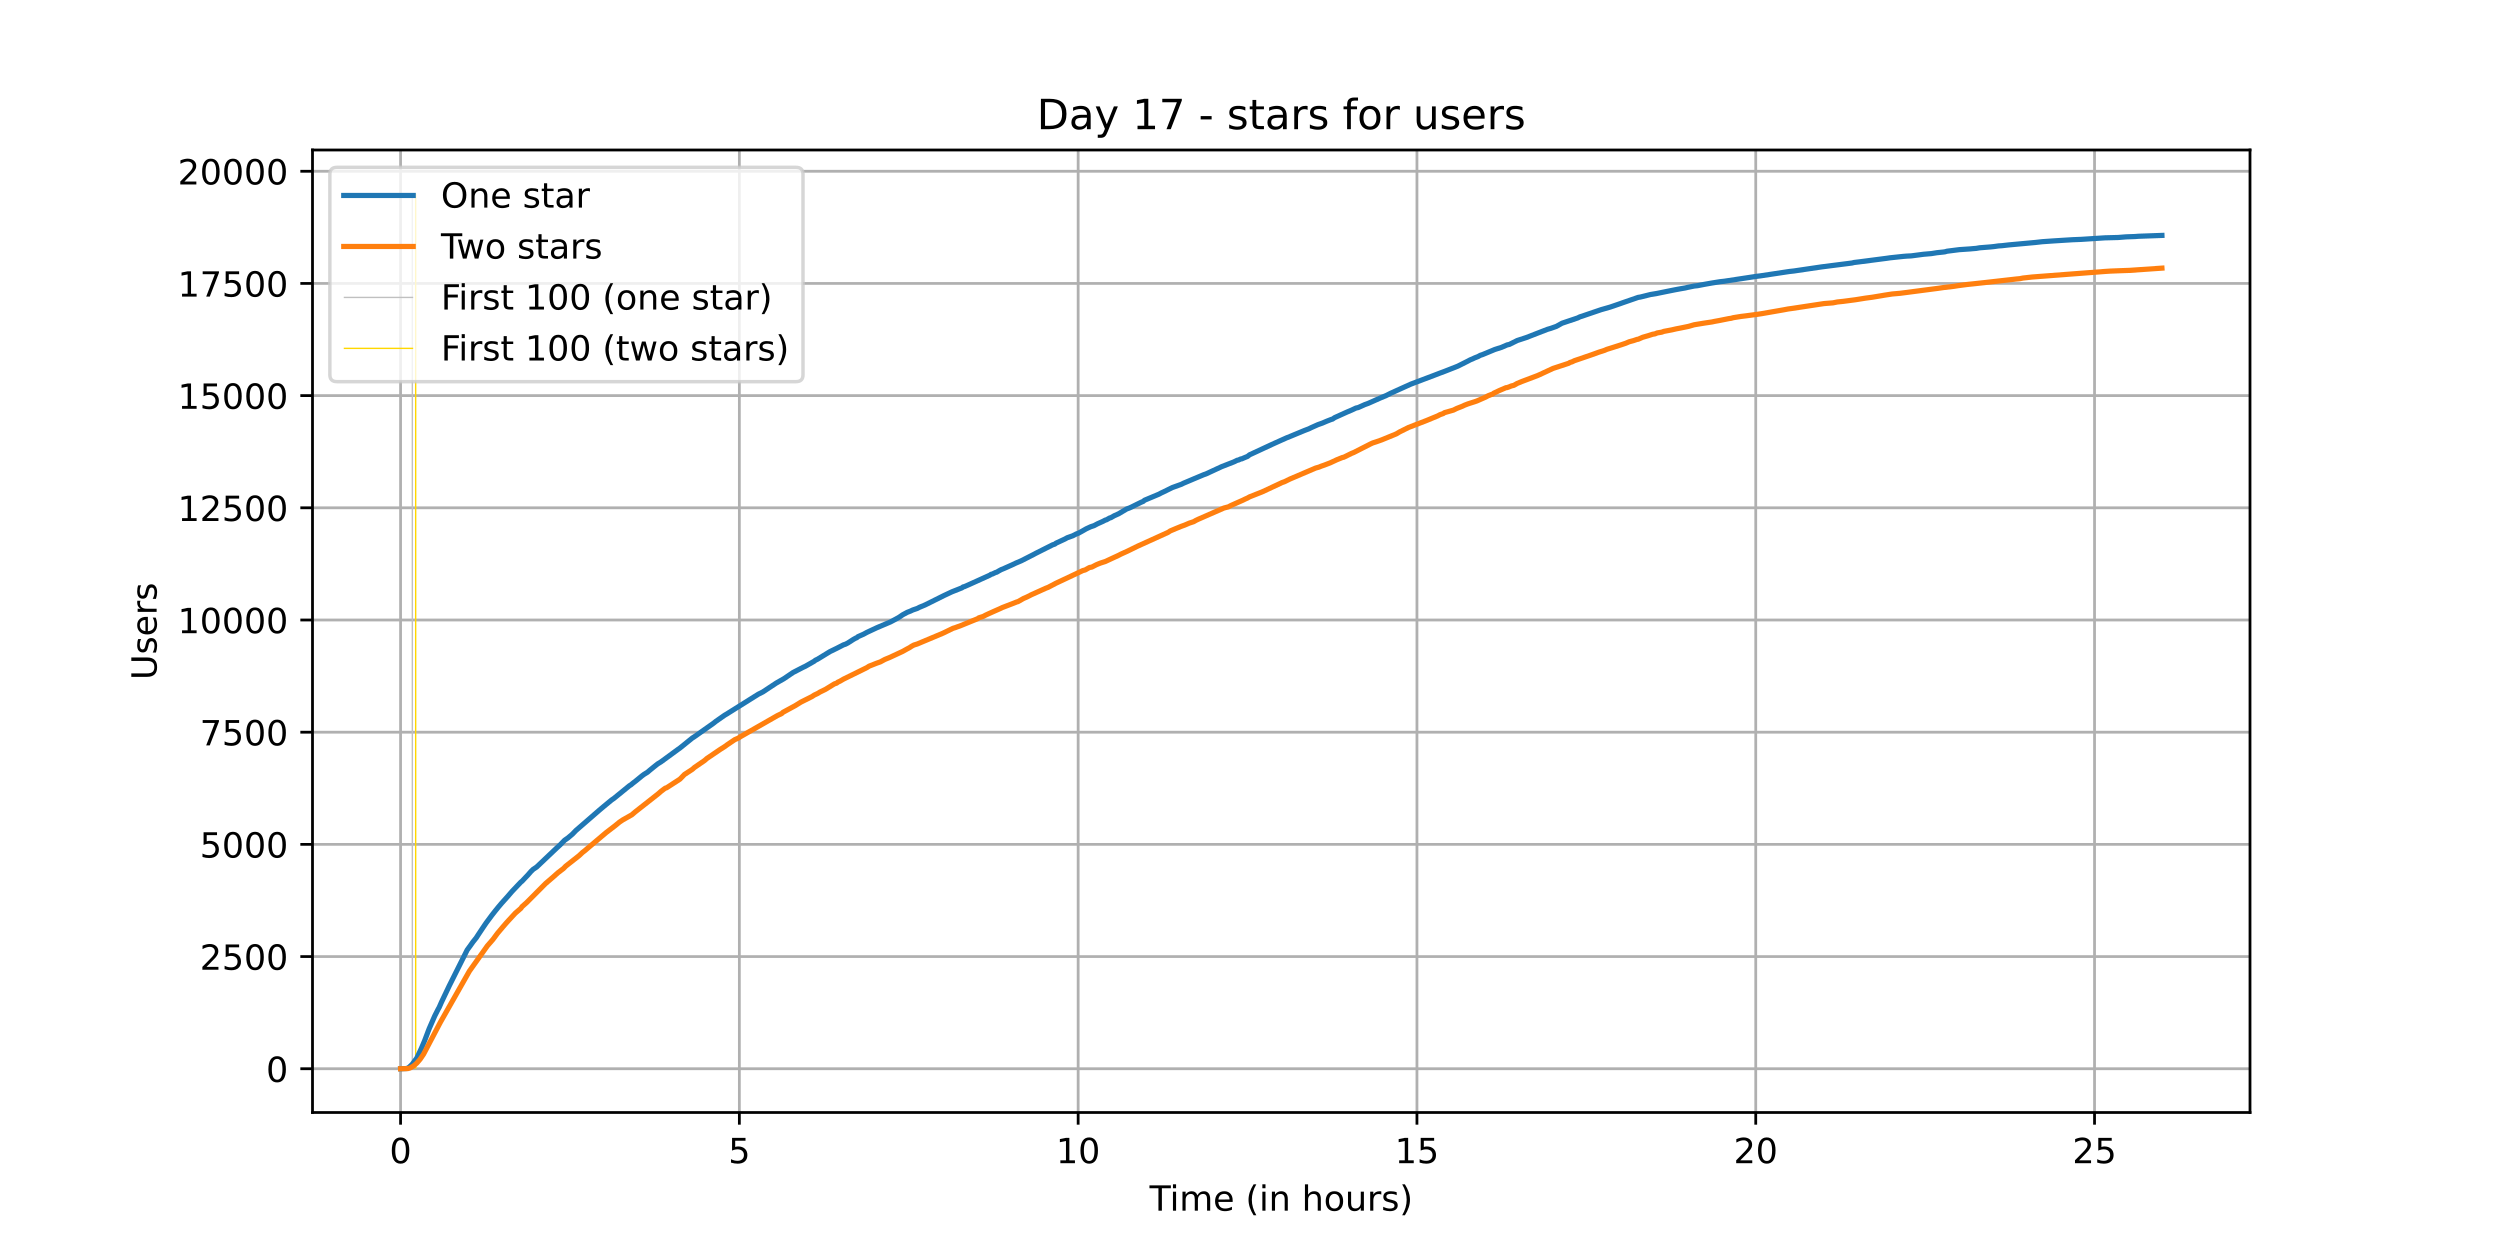 <?xml version="1.0" encoding="utf-8" standalone="no"?>
<!DOCTYPE svg PUBLIC "-//W3C//DTD SVG 1.1//EN"
  "http://www.w3.org/Graphics/SVG/1.1/DTD/svg11.dtd">
<!-- Created with matplotlib (https://matplotlib.org/) -->
<svg height="360pt" version="1.1" viewBox="0 0 720 360" width="720pt" xmlns="http://www.w3.org/2000/svg" xmlns:xlink="http://www.w3.org/1999/xlink">
 <defs>
  <style type="text/css">*{stroke-linecap:butt;stroke-linejoin:round;}</style>
 </defs>
 <g id="figure_1">
  <g id="patch_1">
   <path d="M 0 360 
L 720 360 
L 720 0 
L 0 0 
z
" style="fill:#ffffff;"/>
  </g>
  <g id="axes_1">
   <g id="patch_2">
    <path d="M 90 320.4 
L 648 320.4 
L 648 43.2 
L 90 43.2 
z
" style="fill:#ffffff;"/>
   </g>
   <g id="matplotlib.axis_1">
    <g id="xtick_1">
     <g id="line2d_1">
      <path clip-path="url(#p66cc19ce32)" d="M 115.364 320.4 
L 115.364 43.2 
" style="fill:none;stroke:#b0b0b0;stroke-linecap:square;stroke-width:0.8;"/>
     </g>
     <g id="line2d_2">
      <defs>
       <path d="M 0 0 
L 0 3.5 
" id="m507af66a04" style="stroke:#000000;stroke-width:0.8;"/>
      </defs>
      <g>
       <use style="stroke:#000000;stroke-width:0.8;" x="115.364" xlink:href="#m507af66a04" y="320.4"/>
      </g>
     </g>
     <g id="text_1">
      <!-- 0 -->
      <g transform="translate(112.182 334.998)scale(0.1 -0.1)">
       <defs>
        <path d="M 31.781 66.406 
Q 24.172 66.406 20.328 58.906 
Q 16.5 51.422 16.5 36.375 
Q 16.5 21.391 20.328 13.891 
Q 24.172 6.391 31.781 6.391 
Q 39.453 6.391 43.281 13.891 
Q 47.125 21.391 47.125 36.375 
Q 47.125 51.422 43.281 58.906 
Q 39.453 66.406 31.781 66.406 
z
M 31.781 74.219 
Q 44.047 74.219 50.516 64.516 
Q 56.984 54.828 56.984 36.375 
Q 56.984 17.969 50.516 8.266 
Q 44.047 -1.422 31.781 -1.422 
Q 19.531 -1.422 13.062 8.266 
Q 6.594 17.969 6.594 36.375 
Q 6.594 54.828 13.062 64.516 
Q 19.531 74.219 31.781 74.219 
z
" id="DejaVuSans-48"/>
       </defs>
       <use xlink:href="#DejaVuSans-48"/>
      </g>
     </g>
    </g>
    <g id="xtick_2">
     <g id="line2d_3">
      <path clip-path="url(#p66cc19ce32)" d="M 212.936 320.4 
L 212.936 43.2 
" style="fill:none;stroke:#b0b0b0;stroke-linecap:square;stroke-width:0.8;"/>
     </g>
     <g id="line2d_4">
      <g>
       <use style="stroke:#000000;stroke-width:0.8;" x="212.936" xlink:href="#m507af66a04" y="320.4"/>
      </g>
     </g>
     <g id="text_2">
      <!-- 5 -->
      <g transform="translate(209.755 334.998)scale(0.1 -0.1)">
       <defs>
        <path d="M 10.797 72.906 
L 49.516 72.906 
L 49.516 64.594 
L 19.828 64.594 
L 19.828 46.734 
Q 21.969 47.469 24.109 47.828 
Q 26.266 48.188 28.422 48.188 
Q 40.625 48.188 47.75 41.5 
Q 54.891 34.812 54.891 23.391 
Q 54.891 11.625 47.562 5.094 
Q 40.234 -1.422 26.906 -1.422 
Q 22.312 -1.422 17.547 -0.641 
Q 12.797 0.141 7.719 1.703 
L 7.719 11.625 
Q 12.109 9.234 16.797 8.062 
Q 21.484 6.891 26.703 6.891 
Q 35.156 6.891 40.078 11.328 
Q 45.016 15.766 45.016 23.391 
Q 45.016 31 40.078 35.438 
Q 35.156 39.891 26.703 39.891 
Q 22.75 39.891 18.812 39.016 
Q 14.891 38.141 10.797 36.281 
z
" id="DejaVuSans-53"/>
       </defs>
       <use xlink:href="#DejaVuSans-53"/>
      </g>
     </g>
    </g>
    <g id="xtick_3">
     <g id="line2d_5">
      <path clip-path="url(#p66cc19ce32)" d="M 310.508 320.4 
L 310.508 43.2 
" style="fill:none;stroke:#b0b0b0;stroke-linecap:square;stroke-width:0.8;"/>
     </g>
     <g id="line2d_6">
      <g>
       <use style="stroke:#000000;stroke-width:0.8;" x="310.508" xlink:href="#m507af66a04" y="320.4"/>
      </g>
     </g>
     <g id="text_3">
      <!-- 10 -->
      <g transform="translate(304.146 334.998)scale(0.1 -0.1)">
       <defs>
        <path d="M 12.406 8.297 
L 28.516 8.297 
L 28.516 63.922 
L 10.984 60.406 
L 10.984 69.391 
L 28.422 72.906 
L 38.281 72.906 
L 38.281 8.297 
L 54.391 8.297 
L 54.391 0 
L 12.406 0 
z
" id="DejaVuSans-49"/>
       </defs>
       <use xlink:href="#DejaVuSans-49"/>
       <use x="63.623" xlink:href="#DejaVuSans-48"/>
      </g>
     </g>
    </g>
    <g id="xtick_4">
     <g id="line2d_7">
      <path clip-path="url(#p66cc19ce32)" d="M 408.08 320.4 
L 408.08 43.2 
" style="fill:none;stroke:#b0b0b0;stroke-linecap:square;stroke-width:0.8;"/>
     </g>
     <g id="line2d_8">
      <g>
       <use style="stroke:#000000;stroke-width:0.8;" x="408.08" xlink:href="#m507af66a04" y="320.4"/>
      </g>
     </g>
     <g id="text_4">
      <!-- 15 -->
      <g transform="translate(401.718 334.998)scale(0.1 -0.1)">
       <use xlink:href="#DejaVuSans-49"/>
       <use x="63.623" xlink:href="#DejaVuSans-53"/>
      </g>
     </g>
    </g>
    <g id="xtick_5">
     <g id="line2d_9">
      <path clip-path="url(#p66cc19ce32)" d="M 505.653 320.4 
L 505.653 43.2 
" style="fill:none;stroke:#b0b0b0;stroke-linecap:square;stroke-width:0.8;"/>
     </g>
     <g id="line2d_10">
      <g>
       <use style="stroke:#000000;stroke-width:0.8;" x="505.653" xlink:href="#m507af66a04" y="320.4"/>
      </g>
     </g>
     <g id="text_5">
      <!-- 20 -->
      <g transform="translate(499.29 334.998)scale(0.1 -0.1)">
       <defs>
        <path d="M 19.188 8.297 
L 53.609 8.297 
L 53.609 0 
L 7.328 0 
L 7.328 8.297 
Q 12.938 14.109 22.625 23.891 
Q 32.328 33.688 34.812 36.531 
Q 39.547 41.844 41.422 45.531 
Q 43.312 49.219 43.312 52.781 
Q 43.312 58.594 39.234 62.25 
Q 35.156 65.922 28.609 65.922 
Q 23.969 65.922 18.812 64.312 
Q 13.672 62.703 7.812 59.422 
L 7.812 69.391 
Q 13.766 71.781 18.938 73 
Q 24.125 74.219 28.422 74.219 
Q 39.75 74.219 46.484 68.547 
Q 53.219 62.891 53.219 53.422 
Q 53.219 48.922 51.531 44.891 
Q 49.859 40.875 45.406 35.406 
Q 44.188 33.984 37.641 27.219 
Q 31.109 20.453 19.188 8.297 
z
" id="DejaVuSans-50"/>
       </defs>
       <use xlink:href="#DejaVuSans-50"/>
       <use x="63.623" xlink:href="#DejaVuSans-48"/>
      </g>
     </g>
    </g>
    <g id="xtick_6">
     <g id="line2d_11">
      <path clip-path="url(#p66cc19ce32)" d="M 603.225 320.4 
L 603.225 43.2 
" style="fill:none;stroke:#b0b0b0;stroke-linecap:square;stroke-width:0.8;"/>
     </g>
     <g id="line2d_12">
      <g>
       <use style="stroke:#000000;stroke-width:0.8;" x="603.225" xlink:href="#m507af66a04" y="320.4"/>
      </g>
     </g>
     <g id="text_6">
      <!-- 25 -->
      <g transform="translate(596.862 334.998)scale(0.1 -0.1)">
       <use xlink:href="#DejaVuSans-50"/>
       <use x="63.623" xlink:href="#DejaVuSans-53"/>
      </g>
     </g>
    </g>
    <g id="text_7">
     <!-- Time (in hours) -->
     <g transform="translate(331.072 348.677)scale(0.1 -0.1)">
      <defs>
       <path d="M -0.297 72.906 
L 61.375 72.906 
L 61.375 64.594 
L 35.5 64.594 
L 35.5 0 
L 25.594 0 
L 25.594 64.594 
L -0.297 64.594 
z
" id="DejaVuSans-84"/>
       <path d="M 9.422 54.688 
L 18.406 54.688 
L 18.406 0 
L 9.422 0 
z
M 9.422 75.984 
L 18.406 75.984 
L 18.406 64.594 
L 9.422 64.594 
z
" id="DejaVuSans-105"/>
       <path d="M 52 44.188 
Q 55.375 50.25 60.062 53.125 
Q 64.75 56 71.094 56 
Q 79.641 56 84.281 50.016 
Q 88.922 44.047 88.922 33.016 
L 88.922 0 
L 79.891 0 
L 79.891 32.719 
Q 79.891 40.578 77.094 44.375 
Q 74.312 48.188 68.609 48.188 
Q 61.625 48.188 57.562 43.547 
Q 53.516 38.922 53.516 30.906 
L 53.516 0 
L 44.484 0 
L 44.484 32.719 
Q 44.484 40.625 41.703 44.406 
Q 38.922 48.188 33.109 48.188 
Q 26.219 48.188 22.156 43.531 
Q 18.109 38.875 18.109 30.906 
L 18.109 0 
L 9.078 0 
L 9.078 54.688 
L 18.109 54.688 
L 18.109 46.188 
Q 21.188 51.219 25.484 53.609 
Q 29.781 56 35.688 56 
Q 41.656 56 45.828 52.969 
Q 50 49.953 52 44.188 
z
" id="DejaVuSans-109"/>
       <path d="M 56.203 29.594 
L 56.203 25.203 
L 14.891 25.203 
Q 15.484 15.922 20.484 11.062 
Q 25.484 6.203 34.422 6.203 
Q 39.594 6.203 44.453 7.469 
Q 49.312 8.734 54.109 11.281 
L 54.109 2.781 
Q 49.266 0.734 44.188 -0.344 
Q 39.109 -1.422 33.891 -1.422 
Q 20.797 -1.422 13.156 6.188 
Q 5.516 13.812 5.516 26.812 
Q 5.516 40.234 12.766 48.109 
Q 20.016 56 32.328 56 
Q 43.359 56 49.781 48.891 
Q 56.203 41.797 56.203 29.594 
z
M 47.219 32.234 
Q 47.125 39.594 43.094 43.984 
Q 39.062 48.391 32.422 48.391 
Q 24.906 48.391 20.391 44.141 
Q 15.875 39.891 15.188 32.172 
z
" id="DejaVuSans-101"/>
       <path id="DejaVuSans-32"/>
       <path d="M 31 75.875 
Q 24.469 64.656 21.281 53.656 
Q 18.109 42.672 18.109 31.391 
Q 18.109 20.125 21.312 9.062 
Q 24.516 -2 31 -13.188 
L 23.188 -13.188 
Q 15.875 -1.703 12.234 9.375 
Q 8.594 20.453 8.594 31.391 
Q 8.594 42.281 12.203 53.312 
Q 15.828 64.359 23.188 75.875 
z
" id="DejaVuSans-40"/>
       <path d="M 54.891 33.016 
L 54.891 0 
L 45.906 0 
L 45.906 32.719 
Q 45.906 40.484 42.875 44.328 
Q 39.844 48.188 33.797 48.188 
Q 26.516 48.188 22.312 43.547 
Q 18.109 38.922 18.109 30.906 
L 18.109 0 
L 9.078 0 
L 9.078 54.688 
L 18.109 54.688 
L 18.109 46.188 
Q 21.344 51.125 25.703 53.562 
Q 30.078 56 35.797 56 
Q 45.219 56 50.047 50.172 
Q 54.891 44.344 54.891 33.016 
z
" id="DejaVuSans-110"/>
       <path d="M 54.891 33.016 
L 54.891 0 
L 45.906 0 
L 45.906 32.719 
Q 45.906 40.484 42.875 44.328 
Q 39.844 48.188 33.797 48.188 
Q 26.516 48.188 22.312 43.547 
Q 18.109 38.922 18.109 30.906 
L 18.109 0 
L 9.078 0 
L 9.078 75.984 
L 18.109 75.984 
L 18.109 46.188 
Q 21.344 51.125 25.703 53.562 
Q 30.078 56 35.797 56 
Q 45.219 56 50.047 50.172 
Q 54.891 44.344 54.891 33.016 
z
" id="DejaVuSans-104"/>
       <path d="M 30.609 48.391 
Q 23.391 48.391 19.188 42.75 
Q 14.984 37.109 14.984 27.297 
Q 14.984 17.484 19.156 11.844 
Q 23.344 6.203 30.609 6.203 
Q 37.797 6.203 41.984 11.859 
Q 46.188 17.531 46.188 27.297 
Q 46.188 37.016 41.984 42.703 
Q 37.797 48.391 30.609 48.391 
z
M 30.609 56 
Q 42.328 56 49.016 48.375 
Q 55.719 40.766 55.719 27.297 
Q 55.719 13.875 49.016 6.219 
Q 42.328 -1.422 30.609 -1.422 
Q 18.844 -1.422 12.172 6.219 
Q 5.516 13.875 5.516 27.297 
Q 5.516 40.766 12.172 48.375 
Q 18.844 56 30.609 56 
z
" id="DejaVuSans-111"/>
       <path d="M 8.5 21.578 
L 8.5 54.688 
L 17.484 54.688 
L 17.484 21.922 
Q 17.484 14.156 20.5 10.266 
Q 23.531 6.391 29.594 6.391 
Q 36.859 6.391 41.078 11.031 
Q 45.312 15.672 45.312 23.688 
L 45.312 54.688 
L 54.297 54.688 
L 54.297 0 
L 45.312 0 
L 45.312 8.406 
Q 42.047 3.422 37.719 1 
Q 33.406 -1.422 27.688 -1.422 
Q 18.266 -1.422 13.375 4.438 
Q 8.5 10.297 8.5 21.578 
z
M 31.109 56 
z
" id="DejaVuSans-117"/>
       <path d="M 41.109 46.297 
Q 39.594 47.172 37.812 47.578 
Q 36.031 48 33.891 48 
Q 26.266 48 22.188 43.047 
Q 18.109 38.094 18.109 28.812 
L 18.109 0 
L 9.078 0 
L 9.078 54.688 
L 18.109 54.688 
L 18.109 46.188 
Q 20.953 51.172 25.484 53.578 
Q 30.031 56 36.531 56 
Q 37.453 56 38.578 55.875 
Q 39.703 55.766 41.062 55.516 
z
" id="DejaVuSans-114"/>
       <path d="M 44.281 53.078 
L 44.281 44.578 
Q 40.484 46.531 36.375 47.5 
Q 32.281 48.484 27.875 48.484 
Q 21.188 48.484 17.844 46.438 
Q 14.5 44.391 14.5 40.281 
Q 14.5 37.156 16.891 35.375 
Q 19.281 33.594 26.516 31.984 
L 29.594 31.297 
Q 39.156 29.25 43.188 25.516 
Q 47.219 21.781 47.219 15.094 
Q 47.219 7.469 41.188 3.016 
Q 35.156 -1.422 24.609 -1.422 
Q 20.219 -1.422 15.453 -0.562 
Q 10.688 0.297 5.422 2 
L 5.422 11.281 
Q 10.406 8.688 15.234 7.391 
Q 20.062 6.109 24.812 6.109 
Q 31.156 6.109 34.562 8.281 
Q 37.984 10.453 37.984 14.406 
Q 37.984 18.062 35.516 20.016 
Q 33.062 21.969 24.703 23.781 
L 21.578 24.516 
Q 13.234 26.266 9.516 29.906 
Q 5.812 33.547 5.812 39.891 
Q 5.812 47.609 11.281 51.797 
Q 16.75 56 26.812 56 
Q 31.781 56 36.172 55.266 
Q 40.578 54.547 44.281 53.078 
z
" id="DejaVuSans-115"/>
       <path d="M 8.016 75.875 
L 15.828 75.875 
Q 23.141 64.359 26.781 53.312 
Q 30.422 42.281 30.422 31.391 
Q 30.422 20.453 26.781 9.375 
Q 23.141 -1.703 15.828 -13.188 
L 8.016 -13.188 
Q 14.5 -2 17.703 9.062 
Q 20.906 20.125 20.906 31.391 
Q 20.906 42.672 17.703 53.656 
Q 14.5 64.656 8.016 75.875 
z
" id="DejaVuSans-41"/>
      </defs>
      <use xlink:href="#DejaVuSans-84"/>
      <use x="57.959" xlink:href="#DejaVuSans-105"/>
      <use x="85.742" xlink:href="#DejaVuSans-109"/>
      <use x="183.154" xlink:href="#DejaVuSans-101"/>
      <use x="244.678" xlink:href="#DejaVuSans-32"/>
      <use x="276.465" xlink:href="#DejaVuSans-40"/>
      <use x="315.479" xlink:href="#DejaVuSans-105"/>
      <use x="343.262" xlink:href="#DejaVuSans-110"/>
      <use x="406.641" xlink:href="#DejaVuSans-32"/>
      <use x="438.428" xlink:href="#DejaVuSans-104"/>
      <use x="501.807" xlink:href="#DejaVuSans-111"/>
      <use x="562.988" xlink:href="#DejaVuSans-117"/>
      <use x="626.367" xlink:href="#DejaVuSans-114"/>
      <use x="667.48" xlink:href="#DejaVuSans-115"/>
      <use x="719.58" xlink:href="#DejaVuSans-41"/>
     </g>
    </g>
   </g>
   <g id="matplotlib.axis_2">
    <g id="ytick_1">
     <g id="line2d_13">
      <path clip-path="url(#p66cc19ce32)" d="M 90 307.8 
L 648 307.8 
" style="fill:none;stroke:#b0b0b0;stroke-linecap:square;stroke-width:0.8;"/>
     </g>
     <g id="line2d_14">
      <defs>
       <path d="M 0 0 
L -3.5 0 
" id="mbc36cd1f38" style="stroke:#000000;stroke-width:0.8;"/>
      </defs>
      <g>
       <use style="stroke:#000000;stroke-width:0.8;" x="90" xlink:href="#mbc36cd1f38" y="307.8"/>
      </g>
     </g>
     <g id="text_8">
      <!-- 0 -->
      <g transform="translate(76.638 311.599)scale(0.1 -0.1)">
       <use xlink:href="#DejaVuSans-48"/>
      </g>
     </g>
    </g>
    <g id="ytick_2">
     <g id="line2d_15">
      <path clip-path="url(#p66cc19ce32)" d="M 90 275.49 
L 648 275.49 
" style="fill:none;stroke:#b0b0b0;stroke-linecap:square;stroke-width:0.8;"/>
     </g>
     <g id="line2d_16">
      <g>
       <use style="stroke:#000000;stroke-width:0.8;" x="90" xlink:href="#mbc36cd1f38" y="275.49"/>
      </g>
     </g>
     <g id="text_9">
      <!-- 2500 -->
      <g transform="translate(57.55 279.289)scale(0.1 -0.1)">
       <use xlink:href="#DejaVuSans-50"/>
       <use x="63.623" xlink:href="#DejaVuSans-53"/>
       <use x="127.246" xlink:href="#DejaVuSans-48"/>
       <use x="190.869" xlink:href="#DejaVuSans-48"/>
      </g>
     </g>
    </g>
    <g id="ytick_3">
     <g id="line2d_17">
      <path clip-path="url(#p66cc19ce32)" d="M 90 243.18 
L 648 243.18 
" style="fill:none;stroke:#b0b0b0;stroke-linecap:square;stroke-width:0.8;"/>
     </g>
     <g id="line2d_18">
      <g>
       <use style="stroke:#000000;stroke-width:0.8;" x="90" xlink:href="#mbc36cd1f38" y="243.18"/>
      </g>
     </g>
     <g id="text_10">
      <!-- 5000 -->
      <g transform="translate(57.55 246.979)scale(0.1 -0.1)">
       <use xlink:href="#DejaVuSans-53"/>
       <use x="63.623" xlink:href="#DejaVuSans-48"/>
       <use x="127.246" xlink:href="#DejaVuSans-48"/>
       <use x="190.869" xlink:href="#DejaVuSans-48"/>
      </g>
     </g>
    </g>
    <g id="ytick_4">
     <g id="line2d_19">
      <path clip-path="url(#p66cc19ce32)" d="M 90 210.869 
L 648 210.869 
" style="fill:none;stroke:#b0b0b0;stroke-linecap:square;stroke-width:0.8;"/>
     </g>
     <g id="line2d_20">
      <g>
       <use style="stroke:#000000;stroke-width:0.8;" x="90" xlink:href="#mbc36cd1f38" y="210.869"/>
      </g>
     </g>
     <g id="text_11">
      <!-- 7500 -->
      <g transform="translate(57.55 214.669)scale(0.1 -0.1)">
       <defs>
        <path d="M 8.203 72.906 
L 55.078 72.906 
L 55.078 68.703 
L 28.609 0 
L 18.312 0 
L 43.219 64.594 
L 8.203 64.594 
z
" id="DejaVuSans-55"/>
       </defs>
       <use xlink:href="#DejaVuSans-55"/>
       <use x="63.623" xlink:href="#DejaVuSans-53"/>
       <use x="127.246" xlink:href="#DejaVuSans-48"/>
       <use x="190.869" xlink:href="#DejaVuSans-48"/>
      </g>
     </g>
    </g>
    <g id="ytick_5">
     <g id="line2d_21">
      <path clip-path="url(#p66cc19ce32)" d="M 90 178.559 
L 648 178.559 
" style="fill:none;stroke:#b0b0b0;stroke-linecap:square;stroke-width:0.8;"/>
     </g>
     <g id="line2d_22">
      <g>
       <use style="stroke:#000000;stroke-width:0.8;" x="90" xlink:href="#mbc36cd1f38" y="178.559"/>
      </g>
     </g>
     <g id="text_12">
      <!-- 10000 -->
      <g transform="translate(51.188 182.359)scale(0.1 -0.1)">
       <use xlink:href="#DejaVuSans-49"/>
       <use x="63.623" xlink:href="#DejaVuSans-48"/>
       <use x="127.246" xlink:href="#DejaVuSans-48"/>
       <use x="190.869" xlink:href="#DejaVuSans-48"/>
       <use x="254.492" xlink:href="#DejaVuSans-48"/>
      </g>
     </g>
    </g>
    <g id="ytick_6">
     <g id="line2d_23">
      <path clip-path="url(#p66cc19ce32)" d="M 90 146.249 
L 648 146.249 
" style="fill:none;stroke:#b0b0b0;stroke-linecap:square;stroke-width:0.8;"/>
     </g>
     <g id="line2d_24">
      <g>
       <use style="stroke:#000000;stroke-width:0.8;" x="90" xlink:href="#mbc36cd1f38" y="146.249"/>
      </g>
     </g>
     <g id="text_13">
      <!-- 12500 -->
      <g transform="translate(51.188 150.048)scale(0.1 -0.1)">
       <use xlink:href="#DejaVuSans-49"/>
       <use x="63.623" xlink:href="#DejaVuSans-50"/>
       <use x="127.246" xlink:href="#DejaVuSans-53"/>
       <use x="190.869" xlink:href="#DejaVuSans-48"/>
       <use x="254.492" xlink:href="#DejaVuSans-48"/>
      </g>
     </g>
    </g>
    <g id="ytick_7">
     <g id="line2d_25">
      <path clip-path="url(#p66cc19ce32)" d="M 90 113.939 
L 648 113.939 
" style="fill:none;stroke:#b0b0b0;stroke-linecap:square;stroke-width:0.8;"/>
     </g>
     <g id="line2d_26">
      <g>
       <use style="stroke:#000000;stroke-width:0.8;" x="90" xlink:href="#mbc36cd1f38" y="113.939"/>
      </g>
     </g>
     <g id="text_14">
      <!-- 15000 -->
      <g transform="translate(51.188 117.738)scale(0.1 -0.1)">
       <use xlink:href="#DejaVuSans-49"/>
       <use x="63.623" xlink:href="#DejaVuSans-53"/>
       <use x="127.246" xlink:href="#DejaVuSans-48"/>
       <use x="190.869" xlink:href="#DejaVuSans-48"/>
       <use x="254.492" xlink:href="#DejaVuSans-48"/>
      </g>
     </g>
    </g>
    <g id="ytick_8">
     <g id="line2d_27">
      <path clip-path="url(#p66cc19ce32)" d="M 90 81.629 
L 648 81.629 
" style="fill:none;stroke:#b0b0b0;stroke-linecap:square;stroke-width:0.8;"/>
     </g>
     <g id="line2d_28">
      <g>
       <use style="stroke:#000000;stroke-width:0.8;" x="90" xlink:href="#mbc36cd1f38" y="81.629"/>
      </g>
     </g>
     <g id="text_15">
      <!-- 17500 -->
      <g transform="translate(51.188 85.428)scale(0.1 -0.1)">
       <use xlink:href="#DejaVuSans-49"/>
       <use x="63.623" xlink:href="#DejaVuSans-55"/>
       <use x="127.246" xlink:href="#DejaVuSans-53"/>
       <use x="190.869" xlink:href="#DejaVuSans-48"/>
       <use x="254.492" xlink:href="#DejaVuSans-48"/>
      </g>
     </g>
    </g>
    <g id="ytick_9">
     <g id="line2d_29">
      <path clip-path="url(#p66cc19ce32)" d="M 90 49.319 
L 648 49.319 
" style="fill:none;stroke:#b0b0b0;stroke-linecap:square;stroke-width:0.8;"/>
     </g>
     <g id="line2d_30">
      <g>
       <use style="stroke:#000000;stroke-width:0.8;" x="90" xlink:href="#mbc36cd1f38" y="49.319"/>
      </g>
     </g>
     <g id="text_16">
      <!-- 20000 -->
      <g transform="translate(51.188 53.118)scale(0.1 -0.1)">
       <use xlink:href="#DejaVuSans-50"/>
       <use x="63.623" xlink:href="#DejaVuSans-48"/>
       <use x="127.246" xlink:href="#DejaVuSans-48"/>
       <use x="190.869" xlink:href="#DejaVuSans-48"/>
       <use x="254.492" xlink:href="#DejaVuSans-48"/>
      </g>
     </g>
    </g>
    <g id="text_17">
     <!-- Users -->
     <g transform="translate(45.108 195.801)rotate(-90)scale(0.1 -0.1)">
      <defs>
       <path d="M 8.688 72.906 
L 18.609 72.906 
L 18.609 28.609 
Q 18.609 16.891 22.844 11.734 
Q 27.094 6.594 36.625 6.594 
Q 46.094 6.594 50.344 11.734 
Q 54.594 16.891 54.594 28.609 
L 54.594 72.906 
L 64.5 72.906 
L 64.5 27.391 
Q 64.5 13.141 57.438 5.859 
Q 50.391 -1.422 36.625 -1.422 
Q 22.797 -1.422 15.734 5.859 
Q 8.688 13.141 8.688 27.391 
z
" id="DejaVuSans-85"/>
      </defs>
      <use xlink:href="#DejaVuSans-85"/>
      <use x="73.193" xlink:href="#DejaVuSans-115"/>
      <use x="125.293" xlink:href="#DejaVuSans-101"/>
      <use x="186.816" xlink:href="#DejaVuSans-114"/>
      <use x="227.93" xlink:href="#DejaVuSans-115"/>
     </g>
    </g>
   </g>
   <g id="LineCollection_1">
    <path clip-path="url(#p66cc19ce32)" d="M 118.752 307.8 
L 118.752 55.8 
" style="fill:none;stroke:#c0c0c0;stroke-width:0.4;"/>
   </g>
   <g id="LineCollection_2">
    <path clip-path="url(#p66cc19ce32)" d="M 119.716 307.8 
L 119.716 55.8 
" style="fill:none;stroke:#ffd700;stroke-width:0.4;"/>
   </g>
   <g id="line2d_31">
    <path clip-path="url(#p66cc19ce32)" d="M 115.364 307.8 
L 117.142 307.735 
L 117.787 307.412 
L 118.752 306.469 
L 119.397 305.577 
L 120.042 304.724 
L 121.332 301.984 
L 122.297 299.71 
L 123.587 296.298 
L 125.197 292.601 
L 126.167 290.689 
L 126.487 290.12 
L 127.132 288.647 
L 129.387 283.903 
L 134.547 273.59 
L 135.518 272.259 
L 136.163 271.341 
L 136.808 270.527 
L 137.128 270.139 
L 137.773 269.144 
L 138.418 268.175 
L 139.063 267.205 
L 140.028 265.784 
L 141.638 263.613 
L 142.608 262.372 
L 143.573 261.183 
L 144.538 260.046 
L 146.153 258.249 
L 146.798 257.5 
L 147.443 256.75 
L 150.018 254.036 
L 150.343 253.79 
L 151.308 252.756 
L 151.953 252.084 
L 152.924 250.973 
L 153.569 250.353 
L 154.533 249.719 
L 160.35 244.201 
L 161.315 243.322 
L 162.605 241.991 
L 163.57 241.319 
L 164.865 240.22 
L 165.83 239.212 
L 172.606 233.332 
L 173.896 232.246 
L 176.151 230.385 
L 176.796 229.945 
L 181.312 226.262 
L 181.637 226.081 
L 182.282 225.551 
L 183.247 224.802 
L 184.868 223.47 
L 185.513 222.992 
L 186.483 222.398 
L 187.123 221.842 
L 188.093 221.054 
L 189.383 220.02 
L 190.348 219.425 
L 195.183 215.884 
L 195.828 215.432 
L 199.373 212.563 
L 200.018 212.149 
L 205.499 208.285 
L 206.144 207.768 
L 208.719 205.971 
L 209.364 205.596 
L 210.009 205.183 
L 218.389 199.936 
L 219.679 199.289 
L 223.544 196.731 
L 225.805 195.438 
L 228.379 193.693 
L 231.279 192.194 
L 231.925 191.897 
L 234.505 190.424 
L 234.825 190.152 
L 235.47 189.842 
L 239.015 187.671 
L 240.955 186.727 
L 242.891 185.732 
L 243.536 185.512 
L 244.181 185.176 
L 245.146 184.556 
L 245.791 184.142 
L 246.436 183.781 
L 246.756 183.664 
L 247.081 183.367 
L 248.691 182.656 
L 249.661 182.126 
L 250.626 181.674 
L 252.561 180.769 
L 256.426 179.128 
L 258.036 178.275 
L 259.006 177.719 
L 259.971 177.06 
L 261.261 176.362 
L 262.226 175.987 
L 262.871 175.677 
L 264.161 175.238 
L 264.806 174.902 
L 266.416 174.23 
L 271.897 171.503 
L 274.152 170.443 
L 277.057 169.293 
L 277.377 169.021 
L 277.697 168.97 
L 279.312 168.259 
L 285.112 165.635 
L 285.437 165.39 
L 285.757 165.338 
L 286.728 164.873 
L 287.047 164.795 
L 287.692 164.407 
L 288.338 164.058 
L 289.302 163.658 
L 291.557 162.65 
L 292.528 162.184 
L 294.138 161.5 
L 297.683 159.69 
L 298.328 159.341 
L 303.163 156.911 
L 303.808 156.692 
L 304.128 156.433 
L 306.714 155.231 
L 307.359 154.869 
L 308.969 154.301 
L 309.934 153.797 
L 310.579 153.564 
L 311.549 153.034 
L 312.834 152.298 
L 314.124 151.703 
L 315.094 151.38 
L 316.059 150.863 
L 317.669 150.139 
L 318.314 149.79 
L 318.639 149.713 
L 319.604 149.17 
L 319.929 149.092 
L 320.894 148.537 
L 322.184 147.955 
L 324.439 146.611 
L 325.729 146.094 
L 327.339 145.293 
L 328.629 144.659 
L 329.275 144.388 
L 329.6 144.078 
L 333.79 142.32 
L 334.435 141.971 
L 335.08 141.674 
L 337.655 140.407 
L 340.235 139.477 
L 340.88 139.154 
L 342.81 138.34 
L 343.78 137.926 
L 346.68 136.711 
L 347.325 136.491 
L 351.835 134.398 
L 355.381 133.015 
L 356.351 132.537 
L 356.671 132.498 
L 357.316 132.188 
L 357.636 132.149 
L 358.281 131.865 
L 358.926 131.593 
L 359.251 131.477 
L 359.896 130.973 
L 360.861 130.533 
L 366.341 127.987 
L 367.306 127.548 
L 370.531 126.1 
L 371.821 125.584 
L 375.686 123.981 
L 376.977 123.49 
L 377.622 123.167 
L 379.557 122.301 
L 380.847 121.848 
L 382.132 121.293 
L 383.422 120.789 
L 383.747 120.711 
L 384.392 120.272 
L 387.937 118.669 
L 389.227 118.126 
L 390.517 117.519 
L 391.162 117.377 
L 393.098 116.511 
L 394.063 116.162 
L 397.613 114.585 
L 399.228 113.913 
L 400.519 113.254 
L 401.164 112.97 
L 401.809 112.672 
L 403.744 111.794 
L 406.324 110.63 
L 413.095 108.071 
L 414.704 107.451 
L 415.995 106.973 
L 419.225 105.706 
L 419.865 105.448 
L 422.77 103.987 
L 423.416 103.638 
L 424.061 103.38 
L 424.706 103.07 
L 425.671 102.695 
L 426.316 102.333 
L 426.961 102.126 
L 430.506 100.653 
L 432.441 100.033 
L 434.051 99.335 
L 434.696 99.193 
L 436.956 98.068 
L 439.531 97.228 
L 445.657 94.85 
L 446.627 94.566 
L 448.237 93.997 
L 449.852 93.092 
L 454.378 91.567 
L 455.023 91.244 
L 455.669 91.05 
L 456.633 90.714 
L 461.149 89.176 
L 461.794 88.995 
L 463.729 88.44 
L 466.629 87.445 
L 467.274 87.212 
L 471.79 85.648 
L 472.44 85.545 
L 475.346 84.821 
L 477.275 84.498 
L 480.181 83.903 
L 482.436 83.451 
L 484.046 83.154 
L 485.336 82.934 
L 485.981 82.779 
L 487.916 82.378 
L 488.881 82.275 
L 490.816 81.9 
L 491.461 81.784 
L 493.071 81.5 
L 494.361 81.293 
L 495.326 81.138 
L 496.616 80.995 
L 505.962 79.574 
L 506.932 79.458 
L 515.312 78.191 
L 516.602 78.049 
L 523.693 77.002 
L 524.658 76.86 
L 533.358 75.748 
L 534.003 75.593 
L 535.293 75.438 
L 543.353 74.391 
L 544.318 74.249 
L 548.183 73.836 
L 549.154 73.758 
L 550.444 73.693 
L 553.989 73.228 
L 556.244 73.034 
L 557.854 72.776 
L 559.464 72.608 
L 560.109 72.53 
L 560.754 72.349 
L 564.299 71.897 
L 567.524 71.677 
L 568.169 71.613 
L 569.134 71.535 
L 570.105 71.367 
L 571.069 71.289 
L 573.324 71.109 
L 574.295 71.005 
L 575.579 70.824 
L 576.55 70.76 
L 578.479 70.54 
L 586.215 69.829 
L 588.15 69.609 
L 591.695 69.364 
L 596.85 69.041 
L 599.43 68.937 
L 606.201 68.498 
L 610.066 68.395 
L 612.321 68.214 
L 614.901 68.123 
L 615.866 68.046 
L 622.636 67.8 
L 622.636 67.8 
" style="fill:none;stroke:#1f77b4;stroke-linecap:square;stroke-width:1.5;"/>
   </g>
   <g id="line2d_32">
    <path clip-path="url(#p66cc19ce32)" d="M 115.364 307.8 
L 117.461 307.748 
L 118.107 307.567 
L 119.077 307.012 
L 120.042 306.172 
L 121.007 305.047 
L 121.977 303.613 
L 126.807 294.449 
L 135.192 279.677 
L 140.353 272.414 
L 141.963 270.566 
L 143.253 268.821 
L 144.863 266.908 
L 145.828 265.797 
L 146.473 265.086 
L 148.408 262.992 
L 150.018 261.596 
L 150.343 261.118 
L 151.628 259.981 
L 157.119 254.462 
L 159.374 252.524 
L 160.67 251.361 
L 162.28 250.133 
L 162.925 249.461 
L 166.8 246.411 
L 167.771 245.493 
L 168.416 245.002 
L 169.701 243.903 
L 174.541 239.806 
L 177.121 237.829 
L 178.412 236.769 
L 179.376 236.123 
L 181.962 234.663 
L 182.927 233.836 
L 189.058 229.015 
L 189.703 228.498 
L 190.348 227.929 
L 191.318 227.193 
L 191.638 226.973 
L 191.958 226.895 
L 195.828 224.388 
L 197.118 223.057 
L 199.373 221.584 
L 200.018 221.015 
L 202.918 219.025 
L 203.564 218.456 
L 207.428 215.832 
L 208.719 215.018 
L 209.364 214.54 
L 211.619 213.015 
L 212.589 212.601 
L 213.234 212.175 
L 215.489 210.882 
L 216.134 210.521 
L 218.714 209.047 
L 219.354 208.685 
L 223.869 206.1 
L 225.16 205.48 
L 225.479 205.157 
L 226.45 204.627 
L 228.379 203.58 
L 229.024 203.231 
L 230.64 202.223 
L 233.86 200.608 
L 234.505 200.181 
L 235.47 199.729 
L 236.115 199.328 
L 237.73 198.54 
L 240.305 196.963 
L 240.955 196.743 
L 241.281 196.472 
L 241.92 196.175 
L 242.891 195.606 
L 249.661 192.272 
L 250.301 191.858 
L 252.561 190.966 
L 253.526 190.63 
L 254.816 189.932 
L 255.461 189.661 
L 256.106 189.403 
L 259.971 187.606 
L 261.261 186.882 
L 261.906 186.546 
L 262.551 186.12 
L 263.196 185.771 
L 264.161 185.474 
L 265.451 184.931 
L 271.577 182.359 
L 274.477 180.95 
L 275.122 180.756 
L 275.767 180.511 
L 276.412 180.291 
L 281.567 178.184 
L 281.892 177.939 
L 283.182 177.525 
L 283.822 177.176 
L 284.792 176.724 
L 286.083 176.142 
L 288.012 175.289 
L 288.657 174.979 
L 291.883 173.739 
L 292.848 173.351 
L 293.173 173.273 
L 294.783 172.356 
L 295.748 171.942 
L 297.038 171.283 
L 301.228 169.396 
L 301.873 169.151 
L 304.128 167.962 
L 306.388 166.902 
L 311.869 164.317 
L 312.514 164.149 
L 313.479 163.606 
L 313.804 163.438 
L 314.449 163.322 
L 315.739 162.65 
L 316.384 162.378 
L 317.024 162.133 
L 318.314 161.719 
L 322.184 159.923 
L 322.829 159.587 
L 324.765 158.708 
L 327.665 157.286 
L 336.365 153.344 
L 337.01 152.918 
L 338.625 152.233 
L 340.235 151.574 
L 341.2 151.225 
L 342.49 150.669 
L 343.78 150.243 
L 344.425 149.868 
L 345.07 149.558 
L 352.48 146.314 
L 353.451 146.055 
L 353.771 145.978 
L 354.416 145.629 
L 356.671 144.621 
L 357.961 144.052 
L 358.606 143.729 
L 359.251 143.445 
L 359.896 143.083 
L 363.441 141.687 
L 367.951 139.58 
L 369.241 138.973 
L 369.886 138.753 
L 371.496 137.965 
L 378.912 134.798 
L 379.877 134.527 
L 380.522 134.256 
L 381.487 133.92 
L 382.457 133.545 
L 383.102 133.299 
L 385.037 132.395 
L 386.647 131.748 
L 386.972 131.697 
L 389.227 130.585 
L 389.872 130.327 
L 394.713 127.858 
L 395.358 127.561 
L 396.328 127.251 
L 397.938 126.682 
L 402.128 124.963 
L 403.099 124.382 
L 405.679 123.102 
L 410.834 121.112 
L 412.769 120.311 
L 414.059 119.781 
L 414.704 119.432 
L 415.669 119.096 
L 415.995 118.85 
L 418.58 118.113 
L 419.545 117.635 
L 421.155 117.002 
L 421.8 116.692 
L 422.77 116.317 
L 424.706 115.697 
L 425.345 115.477 
L 427.926 114.34 
L 428.571 113.978 
L 429.541 113.603 
L 429.861 113.525 
L 430.186 113.241 
L 431.796 112.479 
L 433.731 111.651 
L 434.051 111.626 
L 435.341 111.134 
L 435.986 110.979 
L 436.956 110.424 
L 438.241 109.894 
L 442.756 108.188 
L 443.402 107.903 
L 447.272 106.107 
L 451.798 104.621 
L 452.123 104.401 
L 452.768 104.207 
L 453.414 103.884 
L 458.249 102.23 
L 460.504 101.416 
L 462.119 100.899 
L 462.764 100.614 
L 464.374 100.11 
L 466.954 99.283 
L 468.245 98.844 
L 469.209 98.43 
L 470.5 98.081 
L 471.47 97.745 
L 471.79 97.706 
L 473.085 97.138 
L 474.701 96.672 
L 475.985 96.259 
L 476.63 96.155 
L 477.275 95.884 
L 478.566 95.664 
L 479.211 95.432 
L 481.466 95.005 
L 482.756 94.708 
L 484.046 94.462 
L 486.301 93.997 
L 487.916 93.532 
L 490.816 93.054 
L 493.071 92.718 
L 493.716 92.575 
L 495.326 92.278 
L 497.906 91.761 
L 498.552 91.671 
L 499.197 91.49 
L 501.452 91.128 
L 502.742 90.973 
L 504.672 90.714 
L 505.962 90.546 
L 507.252 90.353 
L 513.697 89.228 
L 514.987 88.983 
L 515.957 88.853 
L 525.303 87.432 
L 526.593 87.328 
L 527.883 87.225 
L 529.168 86.966 
L 530.783 86.798 
L 534.328 86.333 
L 534.973 86.23 
L 537.228 85.868 
L 539.163 85.609 
L 541.738 85.183 
L 542.708 85.015 
L 544.963 84.666 
L 547.218 84.472 
L 558.179 83.037 
L 559.789 82.805 
L 562.689 82.469 
L 563.979 82.262 
L 566.554 81.926 
L 568.169 81.758 
L 571.714 81.37 
L 580.735 80.349 
L 581.705 80.259 
L 582.67 80.065 
L 583.315 80 
L 585.25 79.781 
L 606.201 78.178 
L 607.811 78.075 
L 610.391 77.971 
L 613.291 77.868 
L 622.636 77.222 
L 622.636 77.222 
" style="fill:none;stroke:#ff7f0e;stroke-linecap:square;stroke-width:1.5;"/>
   </g>
   <g id="patch_3">
    <path d="M 90 320.4 
L 90 43.2 
" style="fill:none;stroke:#000000;stroke-linecap:square;stroke-linejoin:miter;stroke-width:0.8;"/>
   </g>
   <g id="patch_4">
    <path d="M 648 320.4 
L 648 43.2 
" style="fill:none;stroke:#000000;stroke-linecap:square;stroke-linejoin:miter;stroke-width:0.8;"/>
   </g>
   <g id="patch_5">
    <path d="M 90 320.4 
L 648 320.4 
" style="fill:none;stroke:#000000;stroke-linecap:square;stroke-linejoin:miter;stroke-width:0.8;"/>
   </g>
   <g id="patch_6">
    <path d="M 90 43.2 
L 648 43.2 
" style="fill:none;stroke:#000000;stroke-linecap:square;stroke-linejoin:miter;stroke-width:0.8;"/>
   </g>
   <g id="text_18">
    <!-- Day 17 - stars for users -->
    <g transform="translate(298.609 37.2)scale(0.12 -0.12)">
     <defs>
      <path d="M 19.672 64.797 
L 19.672 8.109 
L 31.594 8.109 
Q 46.688 8.109 53.688 14.938 
Q 60.688 21.781 60.688 36.531 
Q 60.688 51.172 53.688 57.984 
Q 46.688 64.797 31.594 64.797 
z
M 9.812 72.906 
L 30.078 72.906 
Q 51.266 72.906 61.172 64.094 
Q 71.094 55.281 71.094 36.531 
Q 71.094 17.672 61.125 8.828 
Q 51.172 0 30.078 0 
L 9.812 0 
z
" id="DejaVuSans-68"/>
      <path d="M 34.281 27.484 
Q 23.391 27.484 19.188 25 
Q 14.984 22.516 14.984 16.5 
Q 14.984 11.719 18.141 8.906 
Q 21.297 6.109 26.703 6.109 
Q 34.188 6.109 38.703 11.406 
Q 43.219 16.703 43.219 25.484 
L 43.219 27.484 
z
M 52.203 31.203 
L 52.203 0 
L 43.219 0 
L 43.219 8.297 
Q 40.141 3.328 35.547 0.953 
Q 30.953 -1.422 24.312 -1.422 
Q 15.922 -1.422 10.953 3.297 
Q 6 8.016 6 15.922 
Q 6 25.141 12.172 29.828 
Q 18.359 34.516 30.609 34.516 
L 43.219 34.516 
L 43.219 35.406 
Q 43.219 41.609 39.141 45 
Q 35.062 48.391 27.688 48.391 
Q 23 48.391 18.547 47.266 
Q 14.109 46.141 10.016 43.891 
L 10.016 52.203 
Q 14.938 54.109 19.578 55.047 
Q 24.219 56 28.609 56 
Q 40.484 56 46.344 49.844 
Q 52.203 43.703 52.203 31.203 
z
" id="DejaVuSans-97"/>
      <path d="M 32.172 -5.078 
Q 28.375 -14.844 24.75 -17.812 
Q 21.141 -20.797 15.094 -20.797 
L 7.906 -20.797 
L 7.906 -13.281 
L 13.188 -13.281 
Q 16.891 -13.281 18.938 -11.516 
Q 21 -9.766 23.484 -3.219 
L 25.094 0.875 
L 2.984 54.688 
L 12.5 54.688 
L 29.594 11.922 
L 46.688 54.688 
L 56.203 54.688 
z
" id="DejaVuSans-121"/>
      <path d="M 4.891 31.391 
L 31.203 31.391 
L 31.203 23.391 
L 4.891 23.391 
z
" id="DejaVuSans-45"/>
      <path d="M 18.312 70.219 
L 18.312 54.688 
L 36.812 54.688 
L 36.812 47.703 
L 18.312 47.703 
L 18.312 18.016 
Q 18.312 11.328 20.141 9.422 
Q 21.969 7.516 27.594 7.516 
L 36.812 7.516 
L 36.812 0 
L 27.594 0 
Q 17.188 0 13.234 3.875 
Q 9.281 7.766 9.281 18.016 
L 9.281 47.703 
L 2.688 47.703 
L 2.688 54.688 
L 9.281 54.688 
L 9.281 70.219 
z
" id="DejaVuSans-116"/>
      <path d="M 37.109 75.984 
L 37.109 68.5 
L 28.516 68.5 
Q 23.688 68.5 21.797 66.547 
Q 19.922 64.594 19.922 59.516 
L 19.922 54.688 
L 34.719 54.688 
L 34.719 47.703 
L 19.922 47.703 
L 19.922 0 
L 10.891 0 
L 10.891 47.703 
L 2.297 47.703 
L 2.297 54.688 
L 10.891 54.688 
L 10.891 58.5 
Q 10.891 67.625 15.141 71.797 
Q 19.391 75.984 28.609 75.984 
z
" id="DejaVuSans-102"/>
     </defs>
     <use xlink:href="#DejaVuSans-68"/>
     <use x="77.002" xlink:href="#DejaVuSans-97"/>
     <use x="138.281" xlink:href="#DejaVuSans-121"/>
     <use x="197.461" xlink:href="#DejaVuSans-32"/>
     <use x="229.248" xlink:href="#DejaVuSans-49"/>
     <use x="292.871" xlink:href="#DejaVuSans-55"/>
     <use x="356.494" xlink:href="#DejaVuSans-32"/>
     <use x="388.281" xlink:href="#DejaVuSans-45"/>
     <use x="424.365" xlink:href="#DejaVuSans-32"/>
     <use x="456.152" xlink:href="#DejaVuSans-115"/>
     <use x="508.252" xlink:href="#DejaVuSans-116"/>
     <use x="547.461" xlink:href="#DejaVuSans-97"/>
     <use x="608.74" xlink:href="#DejaVuSans-114"/>
     <use x="649.854" xlink:href="#DejaVuSans-115"/>
     <use x="701.953" xlink:href="#DejaVuSans-32"/>
     <use x="733.74" xlink:href="#DejaVuSans-102"/>
     <use x="768.945" xlink:href="#DejaVuSans-111"/>
     <use x="830.127" xlink:href="#DejaVuSans-114"/>
     <use x="871.24" xlink:href="#DejaVuSans-32"/>
     <use x="903.027" xlink:href="#DejaVuSans-117"/>
     <use x="966.406" xlink:href="#DejaVuSans-115"/>
     <use x="1018.506" xlink:href="#DejaVuSans-101"/>
     <use x="1080.029" xlink:href="#DejaVuSans-114"/>
     <use x="1121.143" xlink:href="#DejaVuSans-115"/>
    </g>
   </g>
   <g id="legend_1">
    <g id="patch_7">
     <path d="M 97 109.912 
L 229.266 109.912 
Q 231.266 109.912 231.266 107.912 
L 231.266 50.2 
Q 231.266 48.2 229.266 48.2 
L 97 48.2 
Q 95 48.2 95 50.2 
L 95 107.912 
Q 95 109.912 97 109.912 
z
" style="fill:#ffffff;opacity:0.8;stroke:#cccccc;stroke-linejoin:miter;"/>
    </g>
    <g id="line2d_33">
     <path d="M 99 56.298 
L 119 56.298 
" style="fill:none;stroke:#1f77b4;stroke-linecap:square;stroke-width:1.5;"/>
    </g>
    <g id="line2d_34"/>
    <g id="text_19">
     <!-- One star -->
     <g transform="translate(127 59.798)scale(0.1 -0.1)">
      <defs>
       <path d="M 39.406 66.219 
Q 28.656 66.219 22.328 58.203 
Q 16.016 50.203 16.016 36.375 
Q 16.016 22.609 22.328 14.594 
Q 28.656 6.594 39.406 6.594 
Q 50.141 6.594 56.422 14.594 
Q 62.703 22.609 62.703 36.375 
Q 62.703 50.203 56.422 58.203 
Q 50.141 66.219 39.406 66.219 
z
M 39.406 74.219 
Q 54.734 74.219 63.906 63.938 
Q 73.094 53.656 73.094 36.375 
Q 73.094 19.141 63.906 8.859 
Q 54.734 -1.422 39.406 -1.422 
Q 24.031 -1.422 14.812 8.828 
Q 5.609 19.094 5.609 36.375 
Q 5.609 53.656 14.812 63.938 
Q 24.031 74.219 39.406 74.219 
z
" id="DejaVuSans-79"/>
      </defs>
      <use xlink:href="#DejaVuSans-79"/>
      <use x="78.711" xlink:href="#DejaVuSans-110"/>
      <use x="142.09" xlink:href="#DejaVuSans-101"/>
      <use x="203.613" xlink:href="#DejaVuSans-32"/>
      <use x="235.4" xlink:href="#DejaVuSans-115"/>
      <use x="287.5" xlink:href="#DejaVuSans-116"/>
      <use x="326.709" xlink:href="#DejaVuSans-97"/>
      <use x="387.988" xlink:href="#DejaVuSans-114"/>
     </g>
    </g>
    <g id="line2d_35">
     <path d="M 99 70.977 
L 119 70.977 
" style="fill:none;stroke:#ff7f0e;stroke-linecap:square;stroke-width:1.5;"/>
    </g>
    <g id="line2d_36"/>
    <g id="text_20">
     <!-- Two stars -->
     <g transform="translate(127 74.477)scale(0.1 -0.1)">
      <defs>
       <path d="M 4.203 54.688 
L 13.188 54.688 
L 24.422 12.016 
L 35.594 54.688 
L 46.188 54.688 
L 57.422 12.016 
L 68.609 54.688 
L 77.594 54.688 
L 63.281 0 
L 52.688 0 
L 40.922 44.828 
L 29.109 0 
L 18.5 0 
z
" id="DejaVuSans-119"/>
      </defs>
      <use xlink:href="#DejaVuSans-84"/>
      <use x="44.584" xlink:href="#DejaVuSans-119"/>
      <use x="126.371" xlink:href="#DejaVuSans-111"/>
      <use x="187.553" xlink:href="#DejaVuSans-32"/>
      <use x="219.34" xlink:href="#DejaVuSans-115"/>
      <use x="271.439" xlink:href="#DejaVuSans-116"/>
      <use x="310.648" xlink:href="#DejaVuSans-97"/>
      <use x="371.928" xlink:href="#DejaVuSans-114"/>
      <use x="413.041" xlink:href="#DejaVuSans-115"/>
     </g>
    </g>
    <g id="line2d_37">
     <path d="M 99 85.655 
L 119 85.655 
" style="fill:none;stroke:#c0c0c0;stroke-width:0.4;"/>
    </g>
    <g id="text_21">
     <!-- First 100 (one star) -->
     <g transform="translate(127 89.155)scale(0.1 -0.1)">
      <defs>
       <path d="M 9.812 72.906 
L 51.703 72.906 
L 51.703 64.594 
L 19.672 64.594 
L 19.672 43.109 
L 48.578 43.109 
L 48.578 34.812 
L 19.672 34.812 
L 19.672 0 
L 9.812 0 
z
" id="DejaVuSans-70"/>
      </defs>
      <use xlink:href="#DejaVuSans-70"/>
      <use x="50.27" xlink:href="#DejaVuSans-105"/>
      <use x="78.053" xlink:href="#DejaVuSans-114"/>
      <use x="119.166" xlink:href="#DejaVuSans-115"/>
      <use x="171.266" xlink:href="#DejaVuSans-116"/>
      <use x="210.475" xlink:href="#DejaVuSans-32"/>
      <use x="242.262" xlink:href="#DejaVuSans-49"/>
      <use x="305.885" xlink:href="#DejaVuSans-48"/>
      <use x="369.508" xlink:href="#DejaVuSans-48"/>
      <use x="433.131" xlink:href="#DejaVuSans-32"/>
      <use x="464.918" xlink:href="#DejaVuSans-40"/>
      <use x="503.932" xlink:href="#DejaVuSans-111"/>
      <use x="565.113" xlink:href="#DejaVuSans-110"/>
      <use x="628.492" xlink:href="#DejaVuSans-101"/>
      <use x="690.016" xlink:href="#DejaVuSans-32"/>
      <use x="721.803" xlink:href="#DejaVuSans-115"/>
      <use x="773.902" xlink:href="#DejaVuSans-116"/>
      <use x="813.111" xlink:href="#DejaVuSans-97"/>
      <use x="874.391" xlink:href="#DejaVuSans-114"/>
      <use x="915.504" xlink:href="#DejaVuSans-41"/>
     </g>
    </g>
    <g id="line2d_38">
     <path d="M 99 100.333 
L 119 100.333 
" style="fill:none;stroke:#ffd700;stroke-width:0.4;"/>
    </g>
    <g id="text_22">
     <!-- First 100 (two stars) -->
     <g transform="translate(127 103.833)scale(0.1 -0.1)">
      <use xlink:href="#DejaVuSans-70"/>
      <use x="50.27" xlink:href="#DejaVuSans-105"/>
      <use x="78.053" xlink:href="#DejaVuSans-114"/>
      <use x="119.166" xlink:href="#DejaVuSans-115"/>
      <use x="171.266" xlink:href="#DejaVuSans-116"/>
      <use x="210.475" xlink:href="#DejaVuSans-32"/>
      <use x="242.262" xlink:href="#DejaVuSans-49"/>
      <use x="305.885" xlink:href="#DejaVuSans-48"/>
      <use x="369.508" xlink:href="#DejaVuSans-48"/>
      <use x="433.131" xlink:href="#DejaVuSans-32"/>
      <use x="464.918" xlink:href="#DejaVuSans-40"/>
      <use x="503.932" xlink:href="#DejaVuSans-116"/>
      <use x="543.141" xlink:href="#DejaVuSans-119"/>
      <use x="624.928" xlink:href="#DejaVuSans-111"/>
      <use x="686.109" xlink:href="#DejaVuSans-32"/>
      <use x="717.896" xlink:href="#DejaVuSans-115"/>
      <use x="769.996" xlink:href="#DejaVuSans-116"/>
      <use x="809.205" xlink:href="#DejaVuSans-97"/>
      <use x="870.484" xlink:href="#DejaVuSans-114"/>
      <use x="911.598" xlink:href="#DejaVuSans-115"/>
      <use x="963.697" xlink:href="#DejaVuSans-41"/>
     </g>
    </g>
   </g>
  </g>
 </g>
 <defs>
  <clipPath id="p66cc19ce32">
   <rect height="277.2" width="558" x="90" y="43.2"/>
  </clipPath>
 </defs>
</svg>
